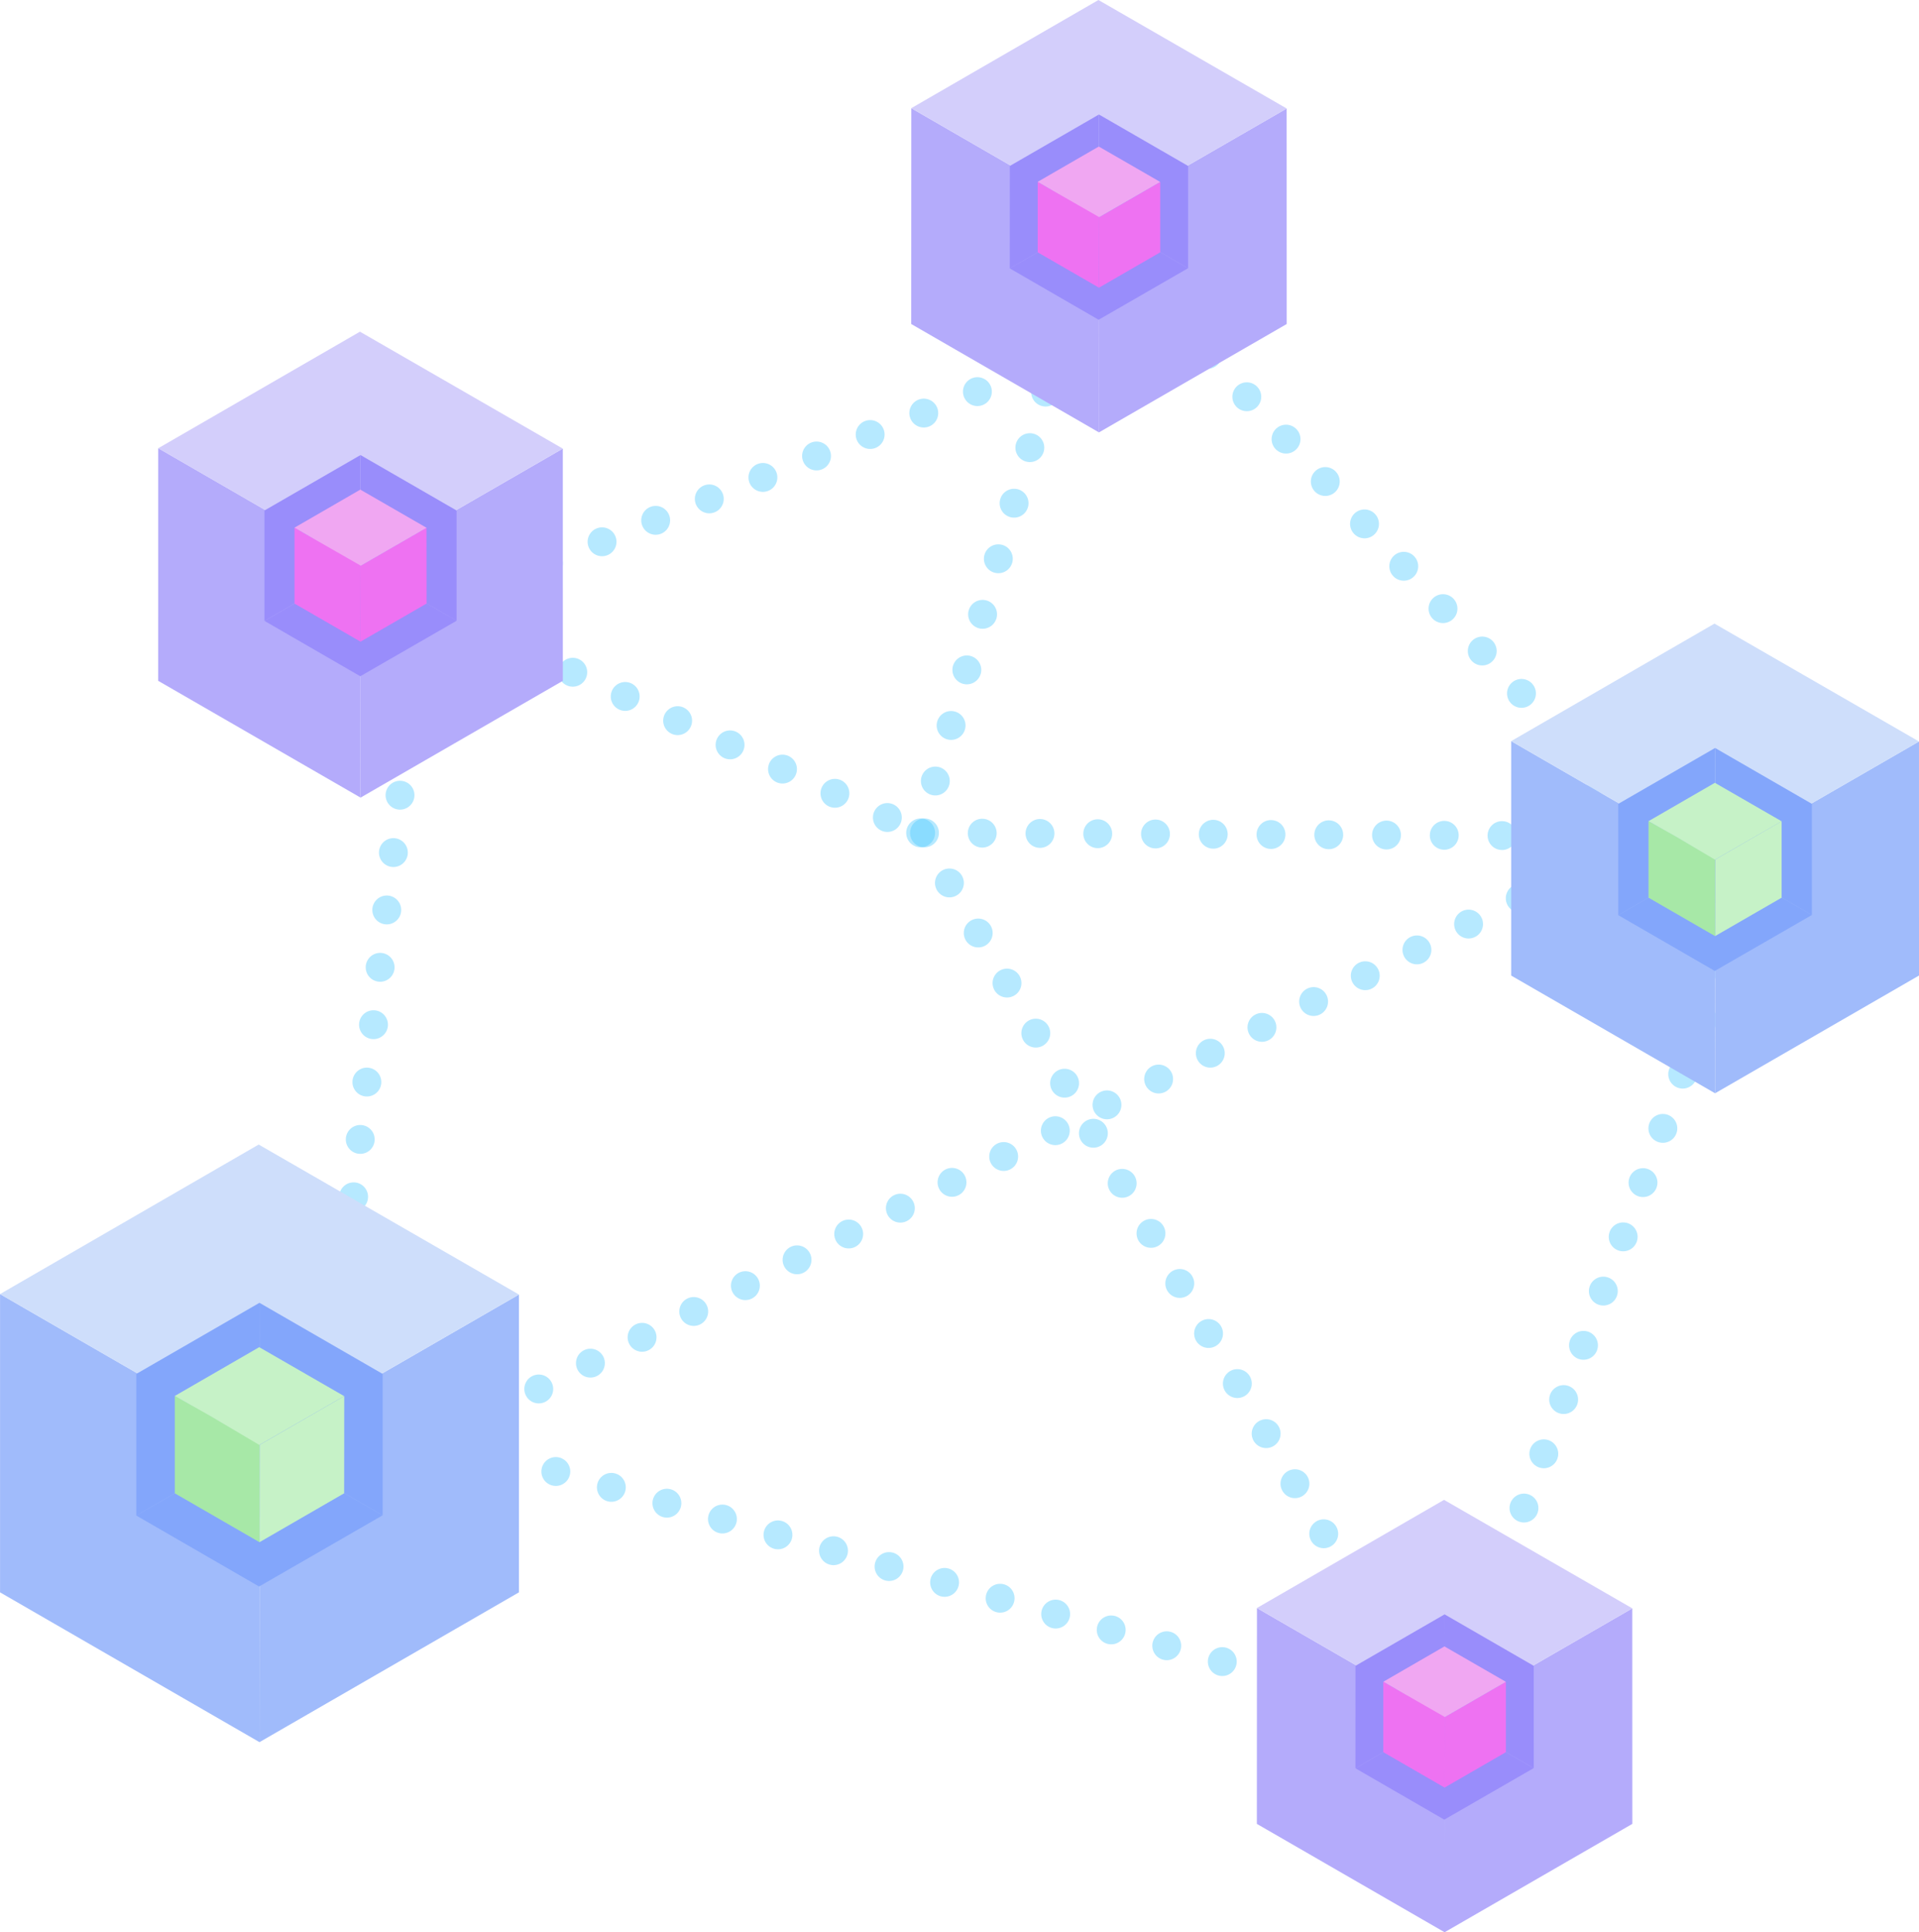 <svg xmlns="http://www.w3.org/2000/svg" width="165.538" height="166.688" viewBox="0 0 165.538 166.688">
  <g id="Quorum_Blockchain" data-name="Quorum Blockchain" transform="translate(0 0)">
    <path id="Path_2019" data-name="Path 2019" stroke="#4ac9ff" d="M2858.6,8030" fill="none" transform="translate(-2821.808 -7981.195)" stroke-linecap="round" stroke-linejoin="round" stroke-width="2.491" stroke-dasharray="0 4.982"/>
    <line id="Line_232" data-name="Line 232" y1="71.627" x2="26.202" transform="translate(124.615 77.179)" opacity="0.4" stroke="#4ac9ff" stroke-linecap="round" stroke-linejoin="round" stroke-width="2.491" stroke-dasharray="0 4.982" fill="none"/>
    <line id="Line_233" data-name="Line 233" x2="39.054" y2="18.035" transform="translate(40.362 53.813)" opacity="0.4" stroke="#4ac9ff" stroke-linecap="round" stroke-linejoin="round" stroke-width="2.491" stroke-dasharray="0 4.982" fill="none"/>
    <line id="Line_234" data-name="Line 234" x2="42.851" y2="74.509" transform="translate(79.416 71.848)" opacity="0.4" stroke="#4ac9ff" stroke-linecap="round" stroke-linejoin="round" stroke-width="2.491" stroke-dasharray="0 4.982" fill="none"/>
    <path id="Path_2020" data-name="Path 2020" stroke-linecap="round" d="M2863.909,8033.868l48.277-19.314-11.544,40.725,63.244.292-42.575-45.979" fill="none" stroke="#4ac9ff" transform="translate(-2821.226 -7983.43)" stroke-linejoin="round" stroke-width="2.491" stroke-dasharray="0 4.982" opacity="0.4"/>
    <line id="Line_235" data-name="Line 235" x1="7.789" y2="67.409" transform="translate(29.005 48.802)" opacity="0.4" stroke="#4ac9ff" stroke-linecap="round" stroke-linejoin="round" stroke-width="2.491" stroke-dasharray="0 4.982" fill="none"/>
    <g id="square" transform="translate(78.604)">
      <path id="Path_2021" data-name="Path 2021" d="M2927.076,8013.04l-16.2,9.351.018-18.606,16.177-9.334Z" transform="translate(-2894.686 -7985.088)" fill="#b4abfb"/>
      <path id="Path_2022" data-name="Path 2022" d="M2896.285,8013.042l16.2,9.352.018-18.606-16.21-9.363Z" transform="translate(-2896.285 -7985.092)" fill="#b4abfb"/>
      <path id="Path_2023" data-name="Path 2023" d="M2912.5,8004.708l-16.21-9.363,16.144-9.332,16.243,9.361Z" transform="translate(-2896.284 -7986.013)" fill="#d3cefb"/>
      <path id="Path_2024" data-name="Path 2024" d="M2918.57,7999.354l-7.689-4.439.008,8.833,7.68,4.432Z" transform="translate(-2894.686 -7985.038)" fill="#998dfb"/>
      <path id="Path_2025" data-name="Path 2025" d="M2903.952,7999.354l7.688-4.439.008,8.833-7.7,4.445Z" transform="translate(-2895.445 -7985.038)" fill="#998dfb"/>
      <path id="Path_2026" data-name="Path 2026" d="M2911.648,8002.875l-7.7,4.445,7.664,4.431,7.711-4.444Z" transform="translate(-2895.445 -7984.166)" fill="#998dfb"/>
      <path id="Path_2027" data-name="Path 2027" d="M2916.167,8006.229l-5.286,3.052.006-6.072,5.28-3.047Z" transform="translate(-2894.686 -7984.463)" fill="#ee72f2"/>
      <path id="Path_2028" data-name="Path 2028" d="M2907.131,8000.739l-1.012-.586v6.077l5.286,3.052.014-6.249" transform="translate(-2895.208 -7984.464)" fill="#ee72f2"/>
      <path id="Path_2029" data-name="Path 2029" d="M2907.324,8001.151l-1.206-.7,5.269-3.045,5.3,3.055-5.262,3.036" transform="translate(-2895.208 -7984.765)" fill="#f0a7f2"/>
      <line id="Line_236" data-name="Line 236" x1="0.411" y1="0.237" transform="translate(13.848 17.386)" fill="#f0a7f2"/>
    </g>
    <g id="square-2" data-name="square" transform="translate(13.647 28.612)">
      <path id="Path_2030" data-name="Path 2030" d="M2870.921,8040.924,2853.469,8051l.019-20.05,17.432-10.059Z" transform="translate(-2836.017 -8010.804)" fill="#b4abfb"/>
      <path id="Path_2031" data-name="Path 2031" d="M2837.74,8040.928,2855.192,8051l.019-20.05-17.468-10.091Z" transform="translate(-2837.74 -8010.808)" fill="#b4abfb"/>
      <path id="Path_2032" data-name="Path 2032" d="M2855.21,8031.947l-17.468-10.091,17.4-10.056,17.5,10.088Z" transform="translate(-2837.739 -8011.8)" fill="#d3cefb"/>
      <path id="Path_2033" data-name="Path 2033" d="M2861.754,8026.176l-8.285-4.783.009,9.519,8.276,4.775Z" transform="translate(-2836.017 -8010.75)" fill="#998dfb"/>
      <path id="Path_2034" data-name="Path 2034" d="M2846,8026.176l8.285-4.783.009,9.519L2846,8035.7Z" transform="translate(-2836.834 -8010.75)" fill="#998dfb"/>
      <path id="Path_2035" data-name="Path 2035" d="M2854.3,8029.972l-8.292,4.79,8.259,4.773,8.31-4.788Z" transform="translate(-2836.835 -8009.81)" fill="#998dfb"/>
      <path id="Path_2036" data-name="Path 2036" d="M2859.165,8033.586l-5.7,3.289.006-6.545,5.689-3.282Z" transform="translate(-2836.017 -8010.131)" fill="#ee72f2"/>
      <path id="Path_2037" data-name="Path 2037" d="M2849.428,8027.669l-1.092-.631v6.549l5.7,3.288.015-6.734" transform="translate(-2836.579 -8010.131)" fill="#ee72f2"/>
      <path id="Path_2038" data-name="Path 2038" d="M2849.636,8028.113l-1.3-.751,5.678-3.282,5.713,3.293-5.671,3.271" transform="translate(-2836.579 -8010.455)" fill="#f0a7f2"/>
      <line id="Line_237" data-name="Line 237" x1="0.442" y1="0.256" transform="translate(14.922 18.735)" fill="#f0a7f2"/>
    </g>
    <line id="Line_238" data-name="Line 238" x1="100.689" y2="50.345" transform="translate(39.362 73.03)" opacity="0.4" stroke="#4ac9ff" stroke-linecap="round" stroke-linejoin="round" stroke-width="2.491" stroke-dasharray="0 4.982" fill="none"/>
    <g id="square-3" data-name="square" transform="translate(130.356 53.796)">
      <path id="Path_2039" data-name="Path 2039" d="M2976.373,8063.853l-17.591,10.156.019-20.21,17.571-10.138Z" transform="translate(-2941.191 -8033.494)" fill="#a0bbfb"/>
      <path id="Path_2040" data-name="Path 2040" d="M2947.545,8046.3l-4.615-2.666,0,20.224,17.591,10.155.019-20.209-9.316-5.381" transform="translate(-2942.928 -8033.497)" fill="#a0bbfb"/>
      <path id="Path_2041" data-name="Path 2041" d="M2948.539,8047.874l-5.609-3.24,17.535-10.136,17.643,10.168-17.571,10.138-9.754-5.634" transform="translate(-2942.927 -8034.498)" fill="#cedefb"/>
      <path id="Path_2042" data-name="Path 2042" d="M2967.133,8048.988l-8.351-4.821.009,9.594,8.341,4.813Z" transform="translate(-2941.191 -8033.439)" fill="#83a6fb"/>
      <path id="Path_2043" data-name="Path 2043" d="M2951.255,8048.988l8.351-4.821.009,9.594-8.359,4.828Z" transform="translate(-2942.015 -8033.439)" fill="#83a6fb"/>
      <path id="Path_2044" data-name="Path 2044" d="M2959.615,8052.813l-8.359,4.828,8.324,4.812,8.376-4.826Z" transform="translate(-2942.015 -8032.491)" fill="#83a6fb"/>
      <path id="Path_2045" data-name="Path 2045" d="M2964.523,8056.457l-5.741,3.314.006-6.6,5.735-3.31Z" transform="translate(-2941.191 -8032.814)" fill="#c6f2c7"/>
      <path id="Path_2046" data-name="Path 2046" d="M2955.424,8050.844l-1.816-.987v6.6l5.741,3.315,0-6.635" transform="translate(-2941.758 -8032.815)" fill="#a7e8a7"/>
      <path id="Path_2047" data-name="Path 2047" d="M2956.032,8051.548l-2.424-1.365,5.723-3.308,5.758,3.318-5.75,3.312" transform="translate(-2941.758 -8033.142)" fill="#c6f2c7"/>
    </g>
    <line id="Line_239" data-name="Line 239" x2="91.042" y2="25.966" transform="translate(33.573 122.84)" opacity="0.4" stroke="#4ac9ff" stroke-linecap="round" stroke-linejoin="round" stroke-width="2.491" stroke-dasharray="0 4.982" fill="none"/>
    <g id="square-4" data-name="square" transform="translate(108.42 129.386)">
      <path id="Path_2048" data-name="Path 2048" d="M2953.948,8129.652l-16.2,9.351.018-18.606,16.177-9.334Z" transform="translate(-2921.558 -8101.701)" fill="#b4abfb"/>
      <path id="Path_2049" data-name="Path 2049" d="M2923.156,8129.655l16.2,9.351.018-18.606-16.21-9.363Z" transform="translate(-2923.156 -8101.704)" fill="#b4abfb"/>
      <path id="Path_2050" data-name="Path 2050" d="M2939.369,8121.32l-16.21-9.363,16.144-9.331,16.243,9.36Z" transform="translate(-2923.156 -8102.626)" fill="#d3cefb"/>
      <path id="Path_2051" data-name="Path 2051" d="M2945.441,8115.966l-7.688-4.439.009,8.833,7.68,4.432Z" transform="translate(-2921.558 -8101.65)" fill="#998dfb"/>
      <path id="Path_2052" data-name="Path 2052" d="M2930.823,8115.966l7.689-4.439.009,8.833-7.7,4.445Z" transform="translate(-2922.317 -8101.65)" fill="#998dfb"/>
      <path id="Path_2053" data-name="Path 2053" d="M2938.521,8119.488l-7.7,4.445,7.664,4.43,7.711-4.443Z" transform="translate(-2922.317 -8100.778)" fill="#998dfb"/>
      <path id="Path_2054" data-name="Path 2054" d="M2943.039,8122.842l-5.286,3.052.006-6.072,5.28-3.047Z" transform="translate(-2921.558 -8101.076)" fill="#ee72f2"/>
      <path id="Path_2055" data-name="Path 2055" d="M2934,8117.351l-1.013-.585v6.077l5.286,3.052.014-6.249" transform="translate(-2922.08 -8101.077)" fill="#ee72f2"/>
      <path id="Path_2056" data-name="Path 2056" d="M2934.2,8117.764l-1.207-.7,5.269-3.046,5.3,3.056-5.262,3.037" transform="translate(-2922.079 -8101.377)" fill="#f0a7f2"/>
      <line id="Line_240" data-name="Line 240" x1="0.411" y1="0.237" transform="translate(13.848 17.386)" fill="#f0a7f2"/>
    </g>
    <g id="square-5" data-name="square" transform="translate(0 98.737)">
      <path id="Path_2057" data-name="Path 2057" d="M2867.995,8112.353l-22.382,12.923.025-25.714,22.357-12.9Z" transform="translate(-2823.23 -8073.726)" fill="#a0bbfb"/>
      <path id="Path_2058" data-name="Path 2058" d="M2831.316,8090.017l-5.872-3.392,0,25.731,22.382,12.923.024-25.714-11.854-6.847" transform="translate(-2825.44 -8073.729)" fill="#a0bbfb"/>
      <path id="Path_2059" data-name="Path 2059" d="M2832.581,8092.021l-7.137-4.122,22.311-12.9,22.448,12.938-22.357,12.9-12.411-7.169" transform="translate(-2825.44 -8075.002)" fill="#cedefb"/>
      <path id="Path_2060" data-name="Path 2060" d="M2856.239,8093.439l-10.626-6.134.012,12.207,10.614,6.124Z" transform="translate(-2823.23 -8073.655)" fill="#83a6fb"/>
      <path id="Path_2061" data-name="Path 2061" d="M2836.036,8093.44l10.625-6.135.012,12.207-10.635,6.144Z" transform="translate(-2824.28 -8073.655)" fill="#83a6fb"/>
      <path id="Path_2062" data-name="Path 2062" d="M2846.673,8098.307l-10.635,6.144,10.592,6.122,10.657-6.142Z" transform="translate(-2824.28 -8072.45)" fill="#83a6fb"/>
      <path id="Path_2063" data-name="Path 2063" d="M2852.918,8102.941l-7.3,4.218.008-8.393,7.3-4.21Z" transform="translate(-2823.23 -8072.86)" fill="#c6f2c7"/>
      <path id="Path_2064" data-name="Path 2064" d="M2841.34,8095.8l-2.31-1.256v8.4l7.305,4.218,0-8.442" transform="translate(-2823.952 -8072.862)" fill="#a7e8a7"/>
      <path id="Path_2065" data-name="Path 2065" d="M2842.115,8096.7l-3.084-1.738,7.282-4.209,7.326,4.223-7.315,4.214" transform="translate(-2823.952 -8073.277)" fill="#c6f2c7"/>
    </g>
  </g>
</svg>
